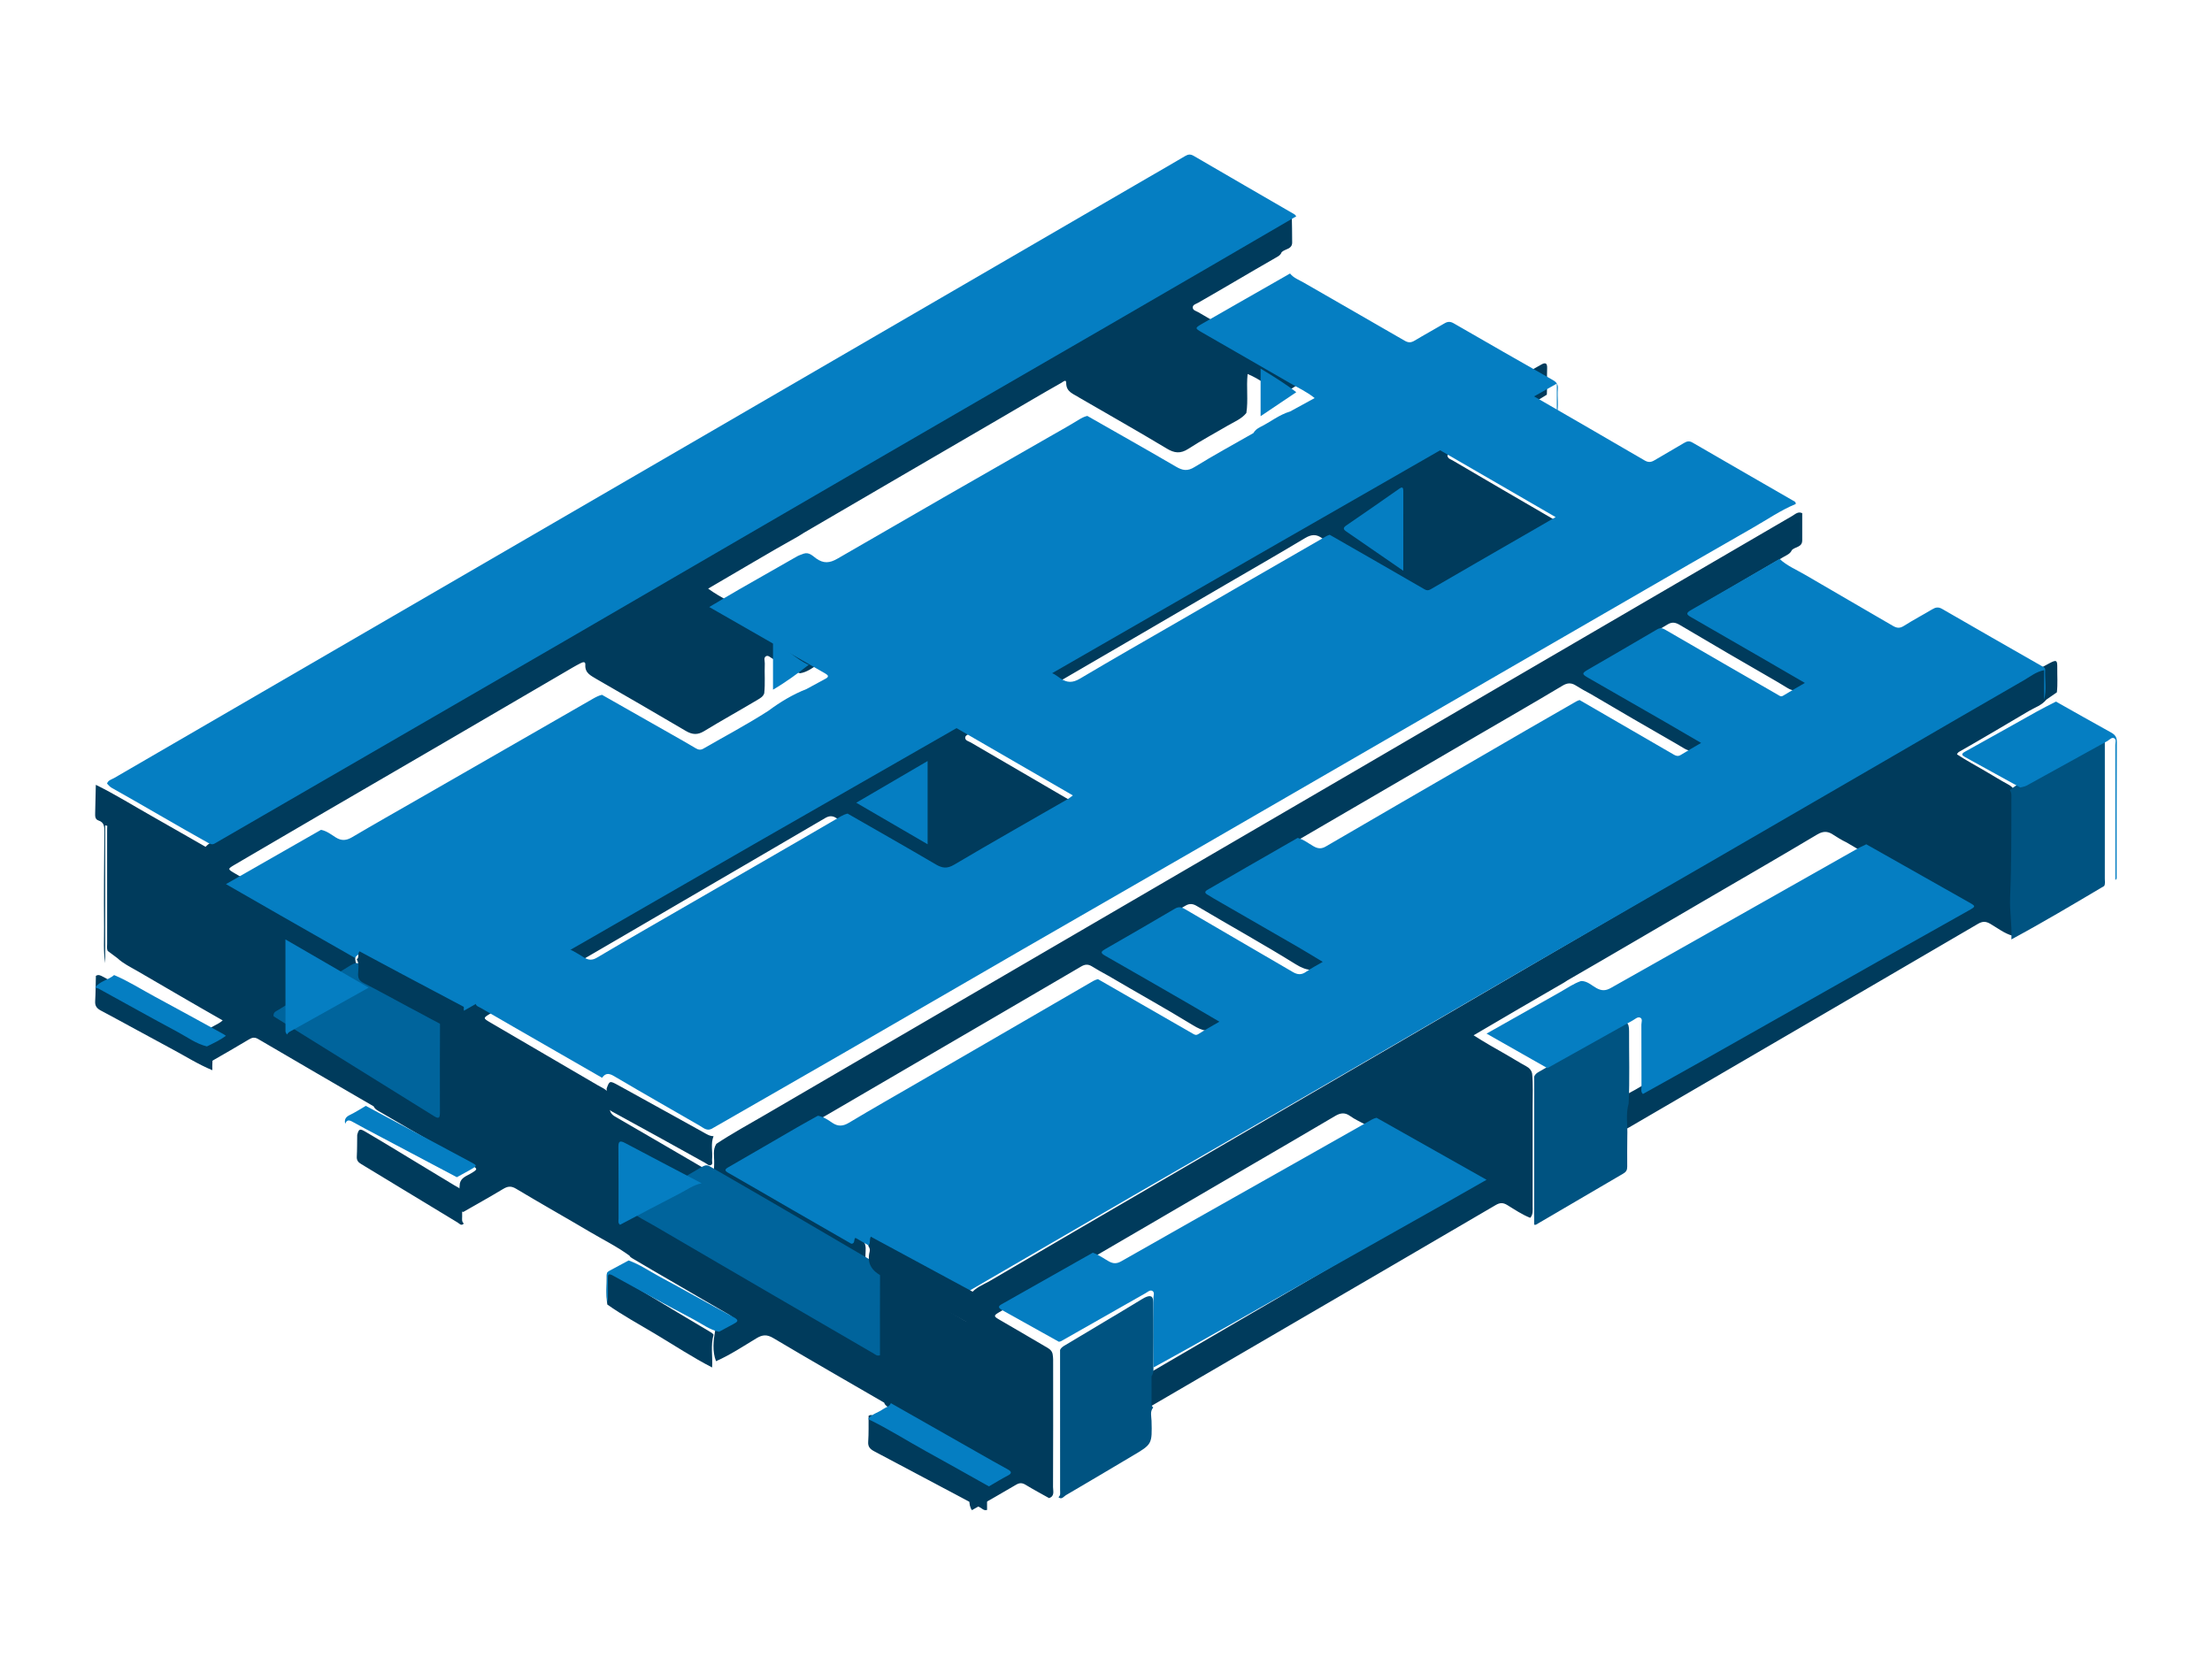 <?xml version="1.0" encoding="UTF-8"?>
<svg width="186px" height="140px" viewBox="0 0 186 140" version="1.1" xmlns="http://www.w3.org/2000/svg" xmlns:xlink="http://www.w3.org/1999/xlink">
    <title>illust/result/mr3</title>
    <g id="Page-5" stroke="none" stroke-width="1" fill="none" fill-rule="evenodd">
        <g id="ver5_chapter3" transform="translate(-942, -5750)">
            <g id="illust/result/mr3" transform="translate(942, 5750)">
                <rect id="Rectangle-Copy-33" x="0" y="0" width="186" height="140"></rect>
                <g id="Group-56" transform="translate(8, 13)">
                    <path d="M13.706,74.378 C13.41,74.204 13.202,74.249 12.929,74.414 C11.912,75.027 10.88,75.616 9.851,76.208 C9.679,76.307 9.532,76.473 9.303,76.444 C8.973,75.578 9.077,74.703 9.245,73.827 C9.623,73.344 10.256,73.234 10.726,72.813 C8.3,71.438 5.916,70.029 3.519,68.642 C2.955,68.316 2.362,68.033 1.878,67.582 C1.603,67.376 1.329,67.171 1.054,66.966 C0.969,66.769 1.01,66.561 1.01,66.358 C1.007,63.197 1.008,60.035 1.008,56.874 C1.008,56.067 1.074,56.021 1.769,56.413 C3.962,57.648 6.124,58.94 8.317,60.177 C8.537,60.301 8.767,60.578 9.022,60.424 C9.244,60.29 9.107,59.969 9.128,59.731 C9.171,59.225 9.028,58.701 9.277,58.217 C9.744,57.737 10.363,57.493 10.926,57.164 C15.774,54.329 20.624,51.498 25.477,48.671 C31.887,44.936 38.295,41.195 44.705,37.459 C52.32,33.022 59.93,28.577 67.543,24.137 C72.624,21.174 77.705,18.208 82.784,15.24 C88.446,11.932 94.116,8.636 99.781,5.331 C100.036,5.181 100.279,4.954 100.62,5.008 C100.633,5.806 100.659,6.603 100.654,7.4 C100.65,7.968 100.051,7.923 99.768,8.207 C99.679,8.465 99.447,8.573 99.237,8.694 C97.067,9.935 94.923,11.221 92.752,12.459 C92.578,12.558 92.312,12.618 92.295,12.83 C92.274,13.098 92.577,13.149 92.759,13.255 C95.591,14.905 98.421,16.561 101.252,18.212 C102.08,18.695 102.083,18.794 101.264,19.265 C100.775,19.547 100.341,19.965 99.726,19.979 C98.757,19.564 97.93,18.877 96.908,18.45 C96.789,19.575 96.971,20.661 96.801,21.732 C96.389,22.242 95.782,22.472 95.242,22.789 C94.132,23.44 92.994,24.05 91.915,24.75 C91.263,25.172 90.747,25.107 90.116,24.726 C87.681,23.261 85.206,21.865 82.75,20.438 C82.277,20.122 81.645,19.986 81.653,19.189 C81.655,18.855 81.368,19.126 81.251,19.192 C79.556,20.145 77.886,21.145 76.205,22.122 C70.664,25.343 65.131,28.577 59.596,31.807 C59.437,31.9 59.282,31.998 59.128,32.101 C56.596,33.512 54.114,35.011 51.546,36.5 C52.116,36.92 52.653,37.21 53.179,37.513 C55.73,38.987 58.271,40.481 60.814,41.97 C61.369,42.296 61.386,42.514 60.852,42.834 C60.35,43.136 59.885,43.529 59.274,43.618 C58.412,43.387 57.755,42.769 56.968,42.394 C56.789,42.308 56.613,42.088 56.426,42.179 C56.186,42.297 56.317,42.583 56.308,42.793 C56.273,43.628 56.353,44.465 56.262,45.299 C56.175,45.58 55.935,45.71 55.708,45.846 C54.214,46.741 52.688,47.581 51.203,48.488 C50.673,48.811 50.226,48.798 49.672,48.471 C47.186,47.001 44.683,45.561 42.181,44.119 C41.721,43.83 41.171,43.628 41.219,42.908 C41.24,42.605 41.012,42.676 40.832,42.767 C40.356,43.007 39.9,43.284 39.441,43.553 C32.578,47.566 25.713,51.575 18.837,55.566 C16.473,56.958 14.095,58.328 11.731,59.722 C11.136,60.072 11.134,60.087 11.722,60.433 C14.829,62.258 17.947,64.067 21.059,65.885 C21.271,66.009 21.489,66.125 21.675,66.29 C21.982,66.665 21.876,67.114 21.871,67.533 C21.866,67.968 22.001,68.262 22.393,68.484 C24.97,69.946 27.524,71.45 30.098,72.919 C30.553,73.179 30.631,73.116 30.658,72.567 C30.685,71.976 30.582,71.378 30.731,70.791 C30.854,70.562 31.073,70.44 31.284,70.318 C36.232,67.45 41.167,64.559 46.108,61.679 C49.739,59.564 53.364,57.439 56.995,55.325 C63.745,51.396 70.485,47.452 77.235,43.523 C81.841,40.843 86.437,38.144 91.042,35.462 C96.798,32.109 102.553,28.752 108.308,25.398 C112.115,23.178 115.925,20.962 119.725,18.731 C120.344,18.368 120.97,18.017 121.593,17.662 C121.941,17.463 122.114,17.524 122.094,17.972 C122.062,18.711 122.116,19.452 122.069,20.191 C121.805,20.353 121.543,20.515 121.279,20.677 C121.048,21.138 120.572,21.282 120.172,21.515 C118.015,22.773 115.857,24.032 113.702,25.29 C113.736,25.575 113.971,25.617 114.131,25.711 C116.96,27.37 119.79,29.027 122.629,30.669 C122.7,30.71 122.774,30.746 122.844,30.789 C123.451,31.164 123.466,31.364 122.856,31.724 C120.402,33.172 117.937,34.6 115.474,36.034 C114.713,36.477 113.94,36.904 113.197,37.377 C112.731,37.673 112.358,37.628 111.9,37.358 C109.359,35.857 106.801,34.384 104.249,32.902 C103.885,32.713 103.513,32.529 103.191,32.28 C102.697,31.898 102.263,31.936 101.739,32.251 C99.527,33.579 97.29,34.862 95.061,36.159 C90.443,38.847 85.838,41.555 81.213,44.229 C81.018,44.342 80.832,44.47 80.636,44.582 C78.292,45.929 75.971,47.318 73.622,48.658 C73.449,48.757 73.174,48.82 73.162,49.024 C73.146,49.284 73.452,49.335 73.636,49.442 C76.451,51.08 79.266,52.72 82.079,54.364 C82.167,54.416 82.258,54.464 82.342,54.522 C82.827,54.853 82.833,55.068 82.325,55.371 C81.586,55.811 80.84,56.241 80.095,56.672 C77.647,58.085 75.204,59.509 72.773,60.953 C72.17,61.312 71.699,61.257 71.13,60.919 C68.665,59.453 66.17,58.038 63.694,56.591 C63.234,56.32 62.76,56.074 62.311,55.788 C61.996,55.586 61.716,55.603 61.397,55.79 C57.401,58.135 53.396,60.462 49.396,62.798 C46.386,64.555 43.38,66.317 40.365,68.066 C38.004,69.459 35.623,70.817 33.267,72.219 C32.604,72.613 32.597,72.619 33.244,72.997 C36.247,74.75 39.247,76.51 42.253,78.26 C42.583,78.453 42.962,78.59 43.192,78.932 C43.324,79.332 43.26,79.745 43.265,80.152 C43.27,80.496 43.407,80.716 43.706,80.891 C46.23,82.361 48.758,83.82 51.276,85.297 C52.037,85.743 52.027,85.727 52.054,84.813 C52.07,84.271 51.906,83.703 52.235,83.194 C53.568,82.312 54.972,81.547 56.351,80.743 C60.193,78.503 64.032,76.259 67.875,74.021 C73.4,70.804 78.92,67.576 84.446,64.36 C91.14,60.462 97.83,56.557 104.522,52.658 C109.126,49.976 113.725,47.286 118.327,44.601 C124.08,41.244 129.833,37.888 135.588,34.536 C137.961,33.154 140.334,31.771 142.706,30.387 C142.957,30.24 143.198,29.985 143.543,30.157 C143.543,30.917 143.538,31.677 143.543,32.438 C143.547,33.032 142.951,32.972 142.672,33.258 C142.542,33.573 142.239,33.68 141.978,33.834 C139.875,35.069 137.759,36.281 135.661,37.524 C135.034,37.895 135.043,37.905 135.673,38.276 C138.409,39.889 141.162,41.476 143.904,43.078 C144.1,43.191 144.296,43.303 144.48,43.433 C144.886,43.72 144.88,43.861 144.467,44.161 C144.433,44.186 144.399,44.207 144.363,44.228 C142.466,45.301 143.117,45.303 141.329,44.273 C138.63,42.718 135.937,41.153 133.259,39.562 C132.922,39.362 132.621,39.272 132.236,39.505 C130.464,40.575 128.659,41.588 126.878,42.644 C126.3,42.987 126.299,43.019 126.909,43.376 C129.721,45.021 132.549,46.641 135.359,48.29 C135.618,48.442 136.008,48.528 136.024,48.864 C136.041,49.218 135.639,49.312 135.384,49.453 C133.841,50.308 134.32,50.335 132.825,49.473 C130.463,48.114 128.101,46.754 125.757,45.363 C125.319,45.139 124.896,44.886 124.478,44.631 C124.091,44.395 123.766,44.436 123.395,44.659 C120.987,46.1 118.555,47.498 116.132,48.911 C111.48,51.625 106.833,54.344 102.177,57.05 C99.782,58.437 97.397,59.84 95.007,61.235 C94.501,61.531 94.493,61.599 95.015,61.906 C97.825,63.558 100.647,65.189 103.461,66.833 C103.739,66.995 104.153,67.101 104.179,67.445 C104.209,67.831 103.729,67.848 103.494,68.053 C102.656,68.779 101.888,68.673 100.952,68.091 C98.22,66.392 95.402,64.834 92.634,63.191 C92.295,62.989 92.014,62.966 91.669,63.172 C89.89,64.231 88.092,65.259 86.31,66.312 C85.738,66.649 85.741,66.707 86.33,67.041 C89.112,68.618 91.863,70.248 94.63,71.851 C94.94,72.031 95.44,72.139 95.449,72.521 C95.46,72.958 94.893,72.988 94.614,73.237 C93.828,73.939 93.129,73.719 92.309,73.216 C89.967,71.781 87.561,70.452 85.195,69.058 C84.723,68.81 84.263,68.54 83.809,68.264 C83.482,68.065 83.223,68.095 82.905,68.282 C78.458,70.894 73.998,73.484 69.545,76.086 C66.947,77.605 64.347,79.119 61.75,80.637 C59.367,81.998 57.015,83.413 54.631,84.774 C54.038,85.113 54.032,85.137 54.619,85.479 C57.732,87.299 60.849,89.108 63.959,90.933 C64.17,91.058 64.388,91.173 64.574,91.337 C64.885,91.711 64.778,92.161 64.772,92.581 C64.766,93.022 64.931,93.303 65.313,93.524 C67.866,94.992 70.406,96.483 72.953,97.962 C73.51,98.285 73.545,98.252 73.561,97.616 C73.576,97.023 73.51,96.427 73.606,95.835 C74.021,95.261 74.688,95.043 75.26,94.708 C80,91.934 84.739,89.159 89.487,86.401 C96.026,82.602 102.549,78.78 109.087,74.981 C113.215,72.583 117.33,70.161 121.457,67.761 C128.985,63.383 136.501,58.984 144.028,54.603 C149.907,51.181 155.781,47.748 161.655,44.316 C162.557,43.789 163.445,43.235 164.373,42.754 C164.92,42.469 164.997,42.523 164.989,43.134 C164.979,43.831 165.038,44.529 164.954,45.225 C164.66,45.429 164.365,45.633 164.07,45.837 C163.683,46.32 163.096,46.5 162.591,46.799 C160.669,47.937 158.748,49.077 156.808,50.184 C156.721,50.233 156.622,50.271 156.556,50.439 C157.325,50.945 158.149,51.387 158.953,51.858 C159.572,52.221 160.181,52.601 160.812,52.942 C161.009,53.049 161.206,53.167 161.321,53.378 C161.46,53.69 161.444,54.023 161.437,54.35 C161.393,56.525 161.537,58.702 161.328,60.876 C161.204,62.169 161.445,63.458 161.439,64.752 C161.438,65.081 161.451,65.413 161.243,65.698 C160.544,65.505 159.979,65.054 159.369,64.697 C158.99,64.474 158.715,64.462 158.319,64.694 C148.55,70.409 138.77,76.107 128.992,81.807 C128.851,81.89 128.702,81.957 128.557,82.031 C128.193,81.164 128.335,80.28 128.472,79.397 C128.71,79.006 129.134,78.859 129.499,78.646 C134.716,75.601 139.933,72.556 145.151,69.512 C148.635,67.479 152.112,65.434 155.611,63.426 C156.186,63.096 156.191,63.041 155.604,62.697 C152.83,61.074 150.032,59.491 147.27,57.845 C146.862,57.652 146.479,57.413 146.102,57.168 C145.656,56.876 145.266,56.901 144.799,57.18 C141.653,59.059 138.479,60.89 135.314,62.735 C131.477,64.973 127.649,67.227 123.801,69.446 C123.712,69.497 123.631,69.56 123.544,69.613 C121.017,71.065 118.507,72.546 115.912,74.065 C116.855,74.67 117.737,75.171 118.62,75.669 C119.19,75.99 119.738,76.348 120.314,76.657 C120.574,76.797 120.779,76.99 120.835,77.304 C120.92,78.225 120.871,79.147 120.874,80.067 C120.881,82.851 120.879,85.635 120.874,88.418 C120.873,88.761 120.93,89.122 120.674,89.416 C119.986,89.146 119.376,88.729 118.752,88.347 C118.392,88.127 118.13,88.128 117.763,88.344 C112.148,91.636 106.523,94.91 100.9,98.189 C96.816,100.571 92.732,102.953 88.647,105.333 C88.56,105.384 88.463,105.418 88.371,105.459 C88.02,105.425 88.059,105.133 88.051,104.915 C88.029,104.294 87.998,103.669 88.077,103.05 C88.137,102.756 88.369,102.627 88.603,102.491 C95.361,98.555 102.116,94.612 108.87,90.669 C110.903,89.482 112.939,88.301 114.97,87.109 C115.151,87.002 115.473,86.959 115.447,86.702 C115.425,86.476 115.12,86.426 114.93,86.315 C112.192,84.71 109.426,83.153 106.706,81.52 C106.31,81.305 105.895,81.119 105.53,80.855 C105.11,80.55 104.737,80.575 104.288,80.839 C101.676,82.38 99.057,83.908 96.436,85.433 C92.044,87.988 87.663,90.563 83.27,93.116 C80.858,94.533 78.431,95.925 76.023,97.35 C75.543,97.634 75.54,97.693 76.021,97.972 C77.312,98.717 78.596,99.475 79.882,100.228 C80.144,100.381 80.435,100.514 80.509,100.862 C80.569,101.168 80.555,101.476 80.555,101.783 C80.556,105.207 80.563,108.631 80.546,112.054 C80.544,112.381 80.711,112.818 80.211,112.985 C79.556,112.616 78.891,112.264 78.25,111.872 C77.954,111.691 77.732,111.686 77.427,111.868 C76.204,112.596 74.961,113.292 73.726,114 C73.374,113.488 73.578,112.907 73.532,112.358 C73.511,112.1 73.52,111.836 73.566,111.579 C73.676,111.088 74.123,110.967 74.477,110.74 C74.679,110.61 75.016,110.546 75.032,110.307 C75.05,110.034 74.696,109.997 74.495,109.879 C71.941,108.382 69.385,106.888 66.817,105.414 C66.62,105.301 66.421,105.196 66.347,104.958 C63.236,103.153 60.115,101.366 57.023,99.528 C56.485,99.209 56.115,99.238 55.605,99.546 C54.491,100.219 53.404,100.943 52.208,101.473 C51.883,100.617 51.982,99.75 52.139,98.881 C52.403,98.489 52.833,98.325 53.218,98.097 C53.666,97.831 53.675,97.77 53.213,97.505 C51.776,96.679 50.346,95.841 48.913,95.007 C47.657,94.277 46.395,93.557 45.149,92.807 C45.062,92.754 44.978,92.696 44.932,92.599 C43.876,91.826 42.703,91.248 41.582,90.585 C39.525,89.368 37.441,88.196 35.392,86.967 C34.97,86.714 34.684,86.76 34.299,86.993 C33.198,87.656 32.074,88.281 30.959,88.921 C30.612,88.873 30.648,88.585 30.641,88.36 C30.623,87.746 30.591,87.13 30.667,86.518 C30.782,86.028 31.227,85.901 31.59,85.685 C32.184,85.332 32.192,85.302 31.614,84.964 C29.086,83.483 26.547,82.02 24.017,80.542 C23.786,80.407 23.539,80.3 23.417,80.038 C20.178,78.154 16.938,76.273 13.706,74.378 Z" id="Fill-1110" fill="#003B5C"></path>
                    <path d="M58.612,88.734 C56.831,87.707 55.057,86.667 53.27,85.651 C52.918,85.451 52.906,85.354 53.26,85.151 C55.185,84.046 57.099,82.924 59.02,81.813 C59.601,81.477 60.191,81.157 60.776,80.829 C61.232,80.91 61.613,81.165 61.975,81.416 C62.468,81.757 62.894,81.715 63.386,81.419 C65.345,80.243 67.334,79.116 69.31,77.969 C74.18,75.141 79.061,72.332 83.926,69.497 C84.052,69.424 84.185,69.38 84.323,69.342 C86.973,70.863 89.624,72.384 92.272,73.911 C92.436,74.005 92.553,74.096 92.761,73.965 C93.31,73.616 93.881,73.302 94.536,72.92 C93.639,72.394 92.811,71.904 91.977,71.423 C89.63,70.069 87.283,68.713 84.928,67.372 C84.556,67.16 84.526,67.05 84.918,66.825 C86.881,65.702 88.837,64.565 90.787,63.42 C91.091,63.24 91.319,63.266 91.621,63.443 C94.643,65.217 97.679,66.969 100.703,68.74 C101.102,68.975 101.432,69.004 101.825,68.725 C102.237,68.431 102.696,68.201 103.225,67.89 C102.515,67.463 101.855,67.053 101.183,66.665 C98.802,65.287 96.417,63.917 94.033,62.543 C93.892,62.461 93.76,62.363 93.616,62.288 C93.099,62.023 93.449,61.881 93.696,61.737 C94.735,61.132 95.776,60.531 96.818,59.932 C98.249,59.109 99.681,58.289 101.113,57.467 C101.618,57.592 102.019,57.923 102.458,58.172 C102.817,58.376 103.113,58.403 103.48,58.188 C107.649,55.748 111.838,53.338 116.017,50.913 C118.856,49.267 121.69,47.612 124.542,45.987 C124.632,45.936 124.727,45.903 124.824,45.872 C127.468,47.403 130.113,48.933 132.755,50.467 C132.946,50.578 133.115,50.619 133.321,50.492 C133.857,50.164 134.403,49.852 135.04,49.477 C134.018,48.881 133.065,48.32 132.106,47.768 C129.916,46.509 127.723,45.256 125.533,43.994 C125.006,43.691 125.009,43.616 125.542,43.306 C127.479,42.178 129.423,41.063 131.352,39.923 C131.677,39.731 131.897,39.884 132.136,40.022 C133.725,40.936 135.309,41.861 136.897,42.778 C138.431,43.665 139.97,44.547 141.504,45.434 C141.645,45.516 141.751,45.62 141.94,45.504 C142.511,45.153 143.096,44.824 143.767,44.432 C142.608,43.76 141.526,43.129 140.441,42.502 C138.36,41.299 136.279,40.094 134.193,38.899 C133.835,38.694 133.726,38.57 134.178,38.312 C136.673,36.889 139.153,35.44 141.638,34 C142.27,34.591 143.071,34.917 143.804,35.348 C146.249,36.788 148.715,38.192 151.162,39.629 C151.504,39.83 151.749,39.853 152.096,39.633 C152.871,39.141 153.686,38.713 154.475,38.241 C154.76,38.07 154.988,38.023 155.31,38.209 C158.082,39.816 160.869,41.402 163.65,42.994 C163.79,43.074 163.98,43.132 163.973,43.325 C163.939,44.169 164.102,45.019 163.885,45.857 C163.885,45.043 163.885,44.23 163.885,43.36 C163.218,43.482 162.744,43.884 162.235,44.177 C158.557,46.287 154.895,48.427 151.227,50.554 C146.007,53.582 140.788,56.611 135.563,59.632 C130.321,62.662 125.069,65.677 119.829,68.71 C114.711,71.671 109.607,74.654 104.49,77.615 C98.773,80.925 93.045,84.216 87.327,87.523 C83.198,89.912 79.075,92.313 74.95,94.709 C74.228,95.128 73.508,95.549 72.787,95.969 C72.463,96.084 72.246,95.854 72.006,95.719 C69.304,94.194 66.611,92.65 63.929,91.096 C63.76,91.237 63.929,91.589 63.584,91.594 C61.927,90.641 60.269,89.69 58.612,88.734 Z" id="Fill-1111" fill="#057EC2"></path>
                    <path d="M42.628,77.639 C40.153,76.216 37.678,74.793 35.203,73.369 C34.284,72.84 33.365,72.312 32.449,71.777 C32.278,71.677 32.017,71.609 32,71.405 C31.981,71.165 32.272,71.142 32.439,71.044 C34.888,69.619 37.34,68.199 39.791,66.778 C40.256,66.989 40.69,67.263 41.123,67.528 C41.503,67.76 41.811,67.763 42.196,67.535 C44.937,65.913 47.704,64.337 50.46,62.74 C54.54,60.376 58.633,58.032 62.704,55.652 C62.882,55.549 63.068,55.47 63.268,55.419 C65.742,56.84 68.225,58.246 70.685,59.692 C71.235,60.015 71.639,60.068 72.233,59.717 C75.408,57.839 78.62,56.022 81.817,54.182 C81.921,54.122 82.012,54.04 82.213,53.891 C78.86,51.951 75.565,50.045 72.175,48.084 C73.209,47.485 74.15,46.934 75.098,46.393 C76.76,45.446 78.426,44.505 80.09,43.561 C80.54,43.53 80.848,43.835 81.173,44.054 C81.728,44.429 82.201,44.432 82.796,44.079 C85.553,42.443 88.337,40.853 91.114,39.251 C95.234,36.874 99.347,34.484 103.474,32.118 C103.581,32.056 103.692,32.009 103.809,31.972 C106.463,33.494 109.118,35.014 111.765,36.547 C111.971,36.666 112.095,36.676 112.306,36.553 C115.305,34.81 118.311,33.081 121.316,31.349 C121.773,31.086 122.23,30.82 122.808,30.486 C119.434,28.533 116.146,26.63 112.737,24.657 C115.458,23.075 118.103,21.537 120.749,20 C120.712,20.25 120.927,20.294 121.076,20.38 C124.146,22.158 127.221,23.927 130.284,25.717 C130.598,25.901 130.828,25.883 131.118,25.708 C131.939,25.216 132.778,24.752 133.598,24.256 C133.849,24.105 134.045,24.06 134.32,24.22 C137.124,25.848 139.935,27.462 142.743,29.083 C142.86,29.15 143.017,29.197 142.998,29.384 C141.713,29.919 140.57,30.712 139.368,31.397 C135.807,33.426 132.264,35.487 128.715,37.537 C125.43,39.434 122.145,41.33 118.862,43.229 C115.402,45.229 111.944,47.233 108.485,49.234 C103.26,52.257 98.037,55.283 92.81,58.301 C87.847,61.166 82.876,64.017 77.914,66.883 C73.005,69.718 68.106,72.569 63.196,75.404 C59.417,77.585 55.629,79.752 51.845,81.926 C51.434,82.137 51.145,81.847 50.841,81.671 C48.501,80.315 46.148,78.985 43.821,77.609 C43.408,77.365 43.012,77.086 42.628,77.639" id="Fill-1112" fill="#057EC2"></path>
                    <path d="M21.844,67.555 C19.767,66.37 17.688,65.186 15.612,63.999 C14.123,63.148 12.636,62.291 11,61.352 C13.732,59.792 16.361,58.289 18.991,56.787 C19.473,56.875 19.848,57.184 20.242,57.43 C20.733,57.735 21.143,57.681 21.613,57.403 C23.448,56.316 25.308,55.269 27.157,54.206 C32.046,51.392 36.945,48.594 41.832,45.777 C42.081,45.633 42.335,45.498 42.618,45.431 C44.896,46.724 47.174,48.017 49.451,49.312 C49.807,49.514 50.16,49.722 50.511,49.931 C50.719,50.055 50.913,50.091 51.143,49.958 C52.967,48.905 54.832,47.921 56.604,46.781 C57.599,46.04 58.654,45.401 59.817,44.946 C60.355,44.654 60.895,44.364 61.432,44.069 C61.711,43.916 61.657,43.79 61.407,43.647 C59.095,42.327 56.787,41.001 54.478,39.676 C53.557,39.149 52.637,38.622 51.637,38.049 C52.524,37.525 53.341,37.034 54.167,36.558 C55.782,35.629 57.402,34.706 59.023,33.788 C59.198,33.689 59.399,33.633 59.588,33.558 C60.042,33.414 60.335,33.754 60.628,33.962 C61.249,34.404 61.758,34.365 62.424,33.979 C68.374,30.532 74.335,27.105 80.306,23.696 C81.108,23.239 81.915,22.789 82.702,22.304 C82.93,22.163 83.163,22.037 83.428,21.976 C85.916,23.396 88.413,24.802 90.887,26.246 C91.437,26.567 91.848,26.647 92.444,26.278 C94.061,25.277 95.737,24.369 97.389,23.424 C97.526,23.19 97.727,23.03 97.969,22.911 C98.819,22.495 99.56,21.874 100.487,21.602 C101.151,21.239 101.816,20.875 102.546,20.476 C101.873,19.935 101.137,19.604 100.448,19.204 C97.986,17.775 95.512,16.365 93.047,14.941 C92.474,14.61 92.472,14.58 93.062,14.24 C94.996,13.124 96.938,12.022 98.877,10.915 C99.41,10.61 99.943,10.305 100.476,10 C100.776,10.382 101.236,10.539 101.636,10.771 C104.46,12.405 107.297,14.017 110.119,15.655 C110.434,15.838 110.659,15.82 110.954,15.643 C111.781,15.146 112.63,14.687 113.46,14.195 C113.738,14.03 113.953,14.026 114.247,14.195 C117.018,15.798 119.798,17.385 122.582,18.966 C122.883,19.137 123.028,19.335 122.996,19.69 C122.93,20.413 123.09,21.146 122.906,21.865 C122.907,21.038 122.907,20.21 122.907,19.262 C121.935,19.809 121.081,20.282 120.235,20.768 C116.429,22.951 112.627,25.138 108.823,27.322 C105.747,29.087 102.669,30.848 99.594,32.614 C96.074,34.636 92.556,36.66 89.038,38.683 C84.081,41.535 79.128,44.393 74.167,47.24 C67.909,50.831 61.642,54.408 55.384,58 C50.727,60.674 46.08,63.365 41.423,66.041 C37.993,68.012 34.556,69.971 31.122,71.935 C30.843,72.111 30.654,71.884 30.458,71.772 C27.951,70.346 25.447,68.915 22.955,67.464 C22.532,67.218 22.177,67.061 21.844,67.555" id="Fill-1113" fill="#057EC2"></path>
                    <path d="M101,5.189 C98.589,6.593 96.179,8 93.766,9.402 C90.842,11.102 87.918,12.8 84.991,14.494 C81.518,16.505 78.042,18.511 74.569,20.522 C71.272,22.431 67.976,24.342 64.682,26.255 C61.229,28.26 57.777,30.267 54.326,32.273 C49.394,35.14 44.466,38.012 39.532,40.873 C34.122,44.012 28.707,47.141 23.294,50.274 C18.886,52.825 14.478,55.376 10.07,57.927 C9.841,58.079 9.646,57.963 9.447,57.852 C6.75,56.35 4.099,54.77 1.405,53.262 C1.241,53.171 1.124,53.032 1,52.898 C1.093,52.605 1.387,52.552 1.604,52.426 C18.269,42.744 34.938,33.072 51.605,23.394 C63.933,16.236 76.258,9.071 88.584,1.91 C89.607,1.316 90.634,0.73 91.651,0.125 C91.905,-0.026 92.104,-0.05 92.375,0.108 C95.192,1.753 98.019,3.384 100.841,5.021 C100.905,5.059 100.947,5.132 101,5.189" id="Fill-1114" fill="#057EC2"></path>
                    <path d="M88.829,102.744 C88.829,103.432 88.826,104.119 88.831,104.806 C88.832,105.001 88.775,105.219 88.973,105.363 C88.68,105.701 88.819,106.107 88.829,106.481 C88.88,108.453 88.885,108.451 87.221,109.434 C85.354,110.539 83.493,111.653 81.619,112.746 C81.444,112.849 81.276,113.152 81,112.906 C81.2,112.758 81.141,112.536 81.141,112.337 C81.142,108.402 81.139,104.466 81.138,100.53 C81.232,100.304 81.435,100.206 81.623,100.093 C83.739,98.813 85.874,97.568 87.984,96.278 C88.07,96.226 88.155,96.172 88.245,96.128 C88.761,95.879 88.973,95.98 88.982,96.553 C89.011,98.443 88.998,100.333 88.989,102.224 C88.988,102.414 88.934,102.588 88.829,102.744" id="Fill-1115" fill="#005381"></path>
                    <path d="M128.948,79.797 C128.684,80.707 128.876,81.637 128.835,82.557 C128.831,83.405 128.816,84.252 128.828,85.1 C128.832,85.382 128.747,85.548 128.501,85.691 C126.051,87.117 123.608,88.556 121.161,89.987 C121.12,90.011 121.054,89.993 121,89.995 C121.002,85.846 121.003,81.696 121.004,77.546 C121.114,77.241 121.404,77.143 121.642,77 C123.784,75.723 125.935,74.465 128.091,73.214 C128.758,72.827 128.987,72.949 128.984,73.714 C128.976,75.742 129.044,77.77 128.948,79.797" id="Fill-1116" fill="#005381"></path>
                    <path d="M161.13,66 C161.198,64.821 160.972,63.647 161.023,62.475 C161.141,59.727 161.125,56.978 161.13,54.228 C161.13,53.962 161.175,53.686 161,53.449 C161.668,52.886 162.47,52.542 163.215,52.107 C164.821,51.171 166.425,50.232 168.039,49.31 C168.147,49.249 168.251,49.181 168.363,49.127 C168.858,48.892 168.986,48.964 168.988,49.508 C168.993,50.981 168.99,52.454 168.99,53.928 C168.99,56.251 168.991,58.575 168.987,60.899 C168.987,61.102 169.04,61.314 168.934,61.509 C166.352,63.04 163.773,64.577 161.13,66" id="Fill-1117" fill="#005381"></path>
                    <path d="M169.874,61 C169.873,57.22 169.874,53.44 169.869,49.66 C169.868,49.467 169.971,49.202 169.792,49.095 C169.566,48.961 169.39,49.215 169.201,49.32 C166.936,50.571 164.673,51.825 162.405,53.07 C162.249,53.155 162.054,53.175 161.877,53.226 C160.334,52.376 158.792,51.525 157.249,50.676 C156.971,50.523 156.871,50.412 157.24,50.209 C159.25,49.101 161.245,47.968 163.25,46.851 C163.784,46.553 164.335,46.283 164.878,46 C166.42,46.868 167.957,47.744 169.508,48.597 C169.852,48.787 170.002,48.995 170,49.397 C169.981,53.159 169.989,56.922 169.986,60.684 C169.986,60.8 170.014,60.929 169.874,61" id="Fill-1118" fill="#057EC2"></path>
                    <path d="M0.057,53 C1.672,53.792 3.194,54.748 4.759,55.628 C6.384,56.543 7.994,57.483 9.615,58.405 C9.725,58.467 9.871,58.465 10,58.493 C9.716,59.271 9.9,60.077 9.874,60.868 C9.858,61.35 9.806,61.45 9.333,61.175 C6.62,59.598 3.889,58.053 1.162,56.5 C1.107,56.468 1.038,56.461 0.845,56.405 C0.845,60.299 0.845,64.149 0.845,68 C0.68,66.989 0.759,65.968 0.749,64.954 C0.725,62.291 0.754,59.628 0.773,56.965 C0.777,56.547 0.783,56.165 0.286,56.002 C-0.006,55.906 -0.005,55.647 0.002,55.394 C0.022,54.596 0.039,53.798 0.057,53" id="Fill-1119" fill="#003B5C"></path>
                    <path d="M74.99,111.308 C74.994,112.199 74.997,113.089 75,113.979 C74.744,114.064 74.589,113.868 74.412,113.774 C71.452,112.208 68.502,110.626 65.538,109.064 C65.167,108.869 64.973,108.675 65.003,108.249 C65.054,107.525 65.029,106.795 65.036,106.067 C65.279,105.902 65.461,106.081 65.644,106.176 C68.63,107.735 71.571,109.364 74.544,110.944 C74.717,111.036 74.897,111.128 74.99,111.308" id="Fill-1120" fill="#003B5C"></path>
                    <path d="M30.858,87.229 C30.859,87.927 30.856,88.625 30.861,89.323 C30.863,89.521 30.806,89.741 31,89.89 C30.792,90.138 30.633,89.902 30.484,89.812 C27.778,88.175 25.078,86.528 22.37,84.893 C22.121,84.742 21.984,84.591 22.002,84.265 C22.035,83.66 22.026,83.053 22.036,82.447 C22.167,81.938 22.249,81.89 22.722,82.17 C23.831,82.824 24.939,83.483 26.037,84.157 C27.428,85.012 28.831,85.841 30.223,86.692 C30.456,86.835 30.746,86.922 30.858,87.229" id="Fill-1121" fill="#003B5C"></path>
                    <path d="M10,74.248 C9.699,74.924 9.925,75.631 9.861,76.321 C9.84,76.545 9.857,76.774 9.857,77 C8.674,76.515 7.608,75.833 6.491,75.237 C4.481,74.163 2.492,73.054 0.48,71.984 C0.117,71.791 -0.02,71.574 0.002,71.195 C0.044,70.487 0.044,69.777 0.062,69.068 C0.265,68.932 0.45,69.027 0.623,69.121 C3.744,70.8 6.853,72.498 9.963,74.197 C9.98,74.206 9.988,74.23 10,74.248" id="Fill-1122" fill="#003B5C"></path>
                    <path d="M52,99.249 C51.74,100.155 51.939,101.084 51.879,102 C50.233,101.15 48.68,100.124 47.088,99.173 C45.74,98.368 44.359,97.619 43.069,96.708 C42.937,95.917 43.039,95.121 43.016,94.327 C43.003,93.882 43.273,93.981 43.502,94.105 C44.199,94.481 44.871,94.903 45.549,95.315 C47.584,96.548 49.626,97.766 51.671,98.981 C51.793,99.053 51.924,99.115 52,99.249" id="Fill-1123" fill="#003B5C"></path>
                    <path d="M75.155,112 C73.394,111.015 71.641,110.02 69.873,109.049 C68.244,108.153 66.678,107.15 65,106.34 C65.302,105.901 65.841,105.804 66.243,105.511 C66.469,105.346 66.796,105.305 66.91,105 C69.755,106.617 72.599,108.235 75.445,109.851 C75.88,110.098 76.324,110.33 76.758,110.579 C77.038,110.741 77.123,110.894 76.752,111.086 C76.208,111.369 75.686,111.693 75.155,112" id="Fill-1124" fill="#057EC2"></path>
                    <path d="M52.458,99 C51.665,98.828 51.038,98.337 50.349,97.974 C48.079,96.774 45.827,95.541 43.584,94.294 C43.151,94.052 43.107,94.166 43.115,94.555 C43.129,95.233 43.115,95.911 43.113,96.589 C42.898,95.788 43.064,94.976 43.026,94.17 C43.016,93.952 43.225,93.881 43.384,93.793 C43.872,93.524 44.367,93.264 44.859,93 C45.805,93.336 46.616,93.906 47.485,94.374 C49.558,95.488 51.599,96.654 53.676,97.761 C54.205,98.043 54.004,98.168 53.659,98.354 C53.259,98.571 52.858,98.785 52.458,99" id="Fill-1125" fill="#057EC2"></path>
                    <path d="M30.416,86 C28.198,84.826 25.979,83.654 23.761,82.478 C23.047,82.1 22.329,81.725 21.626,81.329 C21.321,81.157 21.139,81.193 21.031,81.509 C20.935,81.157 21.061,80.933 21.425,80.76 C21.888,80.54 22.315,80.256 22.758,80 C25.688,81.568 28.619,83.135 31.548,84.703 C32.149,85.025 32.149,85.031 31.559,85.368 C31.182,85.584 30.797,85.79 30.416,86" id="Fill-1126" fill="#057EC2"></path>
                    <path d="M9.4,75 C8.487,74.779 7.753,74.222 6.955,73.795 C4.723,72.6 2.516,71.362 0.297,70.144 C0.209,70.096 0.099,70.083 0,70.054 C0.384,69.502 1.113,69.418 1.596,69 C2.795,69.503 3.878,70.202 5.014,70.812 C6.941,71.848 8.854,72.907 10.774,73.957 C10.841,73.994 10.902,74.042 11,74.108 C10.485,74.484 9.939,74.736 9.4,75" id="Fill-1127" fill="#057EC2"></path>
                    <path d="M130.151,79 C129.947,78.825 130.028,78.59 130.028,78.381 C130.022,76.645 130.028,74.909 130.018,73.174 C130.017,72.97 130.15,72.681 129.906,72.577 C129.702,72.491 129.493,72.702 129.302,72.808 C126.904,74.144 124.509,75.486 122.113,76.826 C120.436,75.873 118.759,74.922 117,73.923 C119.142,72.713 121.179,71.557 123.222,70.411 C123.788,70.094 124.319,69.711 124.946,69.5 C125.48,69.493 125.834,69.876 126.253,70.102 C126.681,70.334 127.017,70.328 127.449,70.085 C134.373,66.178 141.297,62.272 148.214,58.353 C148.445,58.222 148.698,58.133 148.927,58 C151.805,59.627 154.684,61.252 157.561,62.88 C158.152,63.214 158.154,63.226 157.523,63.581 C155.123,64.934 152.716,66.277 150.316,67.632 C145.34,70.443 140.368,73.261 135.391,76.072 C133.649,77.055 131.898,78.024 130.151,79" id="Fill-1128" fill="#057EC2"></path>
                    <path d="M88.995,102 C88.995,100.05 89,98.1 88.989,96.15 C88.988,95.946 89.122,95.661 88.874,95.549 C88.69,95.465 88.493,95.658 88.319,95.756 C85.949,97.098 83.583,98.447 81.215,99.792 C81.164,99.82 81.096,99.822 81.037,99.837 C79.448,98.952 77.861,98.065 76.272,97.181 C75.768,96.901 76.063,96.771 76.365,96.601 C78.877,95.187 81.384,93.766 83.892,92.347 C84.384,92.516 84.796,92.831 85.244,93.079 C85.608,93.28 85.906,93.284 86.276,93.073 C90.217,90.823 94.175,88.602 98.126,86.368 C101.2,84.629 104.28,82.899 107.349,81.153 C107.477,81.081 107.61,81.034 107.751,81 C110.803,82.721 113.855,84.442 117,86.216 C115.742,86.931 114.574,87.6 113.402,88.261 C109.971,90.197 106.535,92.126 103.105,94.063 C99.603,96.04 96.106,98.026 92.604,100.003 C91.406,100.678 90.199,101.335 88.995,102" id="Fill-1129" fill="#057EC2"></path>
                    <path d="M51.633,85.056 C53.63,86.212 55.631,87.361 57.624,88.524 C60.278,90.072 62.924,91.633 65.578,93.181 C65.814,93.318 66.002,93.427 66,93.761 C65.986,96.166 65.993,98.572 65.993,100.968 C65.756,101.066 65.614,100.914 65.471,100.831 C59.29,97.24 53.109,93.648 46.938,90.037 C46.283,89.654 45.584,89.337 45,88.836 C45.066,88.595 45.277,88.499 45.463,88.389 C47.276,87.322 49.083,86.245 50.908,85.198 C51.135,85.068 51.355,84.915 51.633,85.056" id="Fill-1130" fill="#00649C"></path>
                    <path d="M22.134,68.013 C23.795,69.033 25.455,70.054 27.116,71.074 C27.601,71.372 28.079,71.69 28.578,71.958 C28.893,72.127 29.002,72.35 29,72.722 C28.985,75.335 28.985,77.948 28.992,80.561 C28.992,80.979 28.92,81.127 28.525,80.881 C24.579,78.42 20.628,75.969 16.679,73.515 C16.121,73.168 15.564,72.816 15.007,72.466 C14.953,72.124 15.217,72.045 15.412,71.925 C17.37,70.712 19.33,69.502 21.292,68.295 C21.551,68.136 21.808,67.95 22.134,68.013" id="Fill-1131" fill="#00649C"></path>
                    <path d="M23,70.058 C20.776,71.299 18.552,72.539 16.33,73.783 C16.246,73.831 16.191,73.927 16.122,74 C16.081,73.91 16.005,73.821 16.005,73.732 C15.999,71.2 16,68.669 16,66 C18.389,67.385 20.695,68.722 23,70.058" id="Fill-1132" fill="#057EC2"></path>
                    <path d="M51,86.511 C50.299,86.65 49.753,87.064 49.151,87.372 C47.469,88.231 45.807,89.122 44.137,90 C43.942,89.857 44.013,89.657 44.012,89.479 C44.008,87.467 44.022,85.456 44,83.445 C43.995,82.952 44.14,82.899 44.586,83.136 C46.72,84.268 48.861,85.387 51,86.511" id="Fill-1133" fill="#057EC2"></path>
                    <path d="M22,67.68 C22.223,67.515 22.048,67.247 22.225,67 C23.336,67.596 24.446,68.196 25.561,68.789 C27.372,69.752 29.187,70.712 31,71.673 C30.999,72.284 31.001,72.895 30.997,73.505 C30.992,74.065 30.921,74.112 30.391,73.834 C28.989,73.097 27.595,72.349 26.2,71.602 C24.994,70.957 23.8,70.293 22.581,69.672 C22.231,69.493 22.108,69.294 22.11,68.934 C22.113,68.516 22.236,68.082 22,67.68" id="Fill-1134" fill="#003B5C"></path>
                    <path d="M65,91.747 C65.236,91.574 65.069,91.304 65.222,91 C68.484,92.762 71.74,94.52 74.994,96.279 C74.996,97.08 74.994,97.881 75,98.682 C75.002,99.017 74.924,99.086 74.582,98.895 C72.08,97.506 69.567,96.136 67.057,94.759 C66.942,94.697 66.834,94.619 66.712,94.57 C65.62,94.132 64.795,93.537 65.132,92.226 C65.176,92.056 65.093,91.895 65,91.747" id="Fill-1135" fill="#003B5C"></path>
                    <path d="M43.01,78.539 C43.251,77.885 43.262,77.867 43.985,78.264 C46.371,79.574 48.748,80.898 51.129,82.215 C51.402,82.366 51.663,82.549 52,82.549 C51.741,83.192 51.942,83.862 51.875,84.516 C51.859,84.676 51.971,84.895 51.774,84.981 C51.599,85.058 51.455,84.883 51.304,84.799 C48.715,83.364 46.13,81.923 43.527,80.513 C43.142,80.304 42.968,80.093 43.005,79.677 C43.038,79.3 43.011,78.918 43.01,78.539" id="Fill-1136" fill="#003B5C"></path>
                    <path d="M70,51 C70,53.374 70,55.628 70,58 C67.977,56.822 66.027,55.687 64,54.507 C66.033,53.319 67.982,52.18 70,51" id="Fill-1137" fill="#057EC2"></path>
                    <path d="M109.998,35 C108.337,33.854 106.777,32.772 105.211,31.7 C104.947,31.52 104.916,31.388 105.199,31.193 C106.683,30.173 108.166,29.153 109.64,28.113 C109.924,27.912 110,27.973 110,28.345 C109.996,30.526 109.998,32.707 109.998,35" id="Fill-1138" fill="#057EC2"></path>
                    <path d="M60,42.91 C59.029,43.669 58.043,44.393 57,45 C57,43.693 57,42.385 57,41 C58.102,41.496 58.945,42.453 60,42.91" id="Fill-1139" fill="#057EC2"></path>
                    <path d="M101,19.983 C100,20.655 99,21.328 98,22 C98,20.699 98,19.398 98,18 C99.062,18.644 100.06,19.254 101,19.983" id="Fill-1140" fill="#057EC2"></path>
                </g>
            </g>
        </g>
    </g>
</svg>